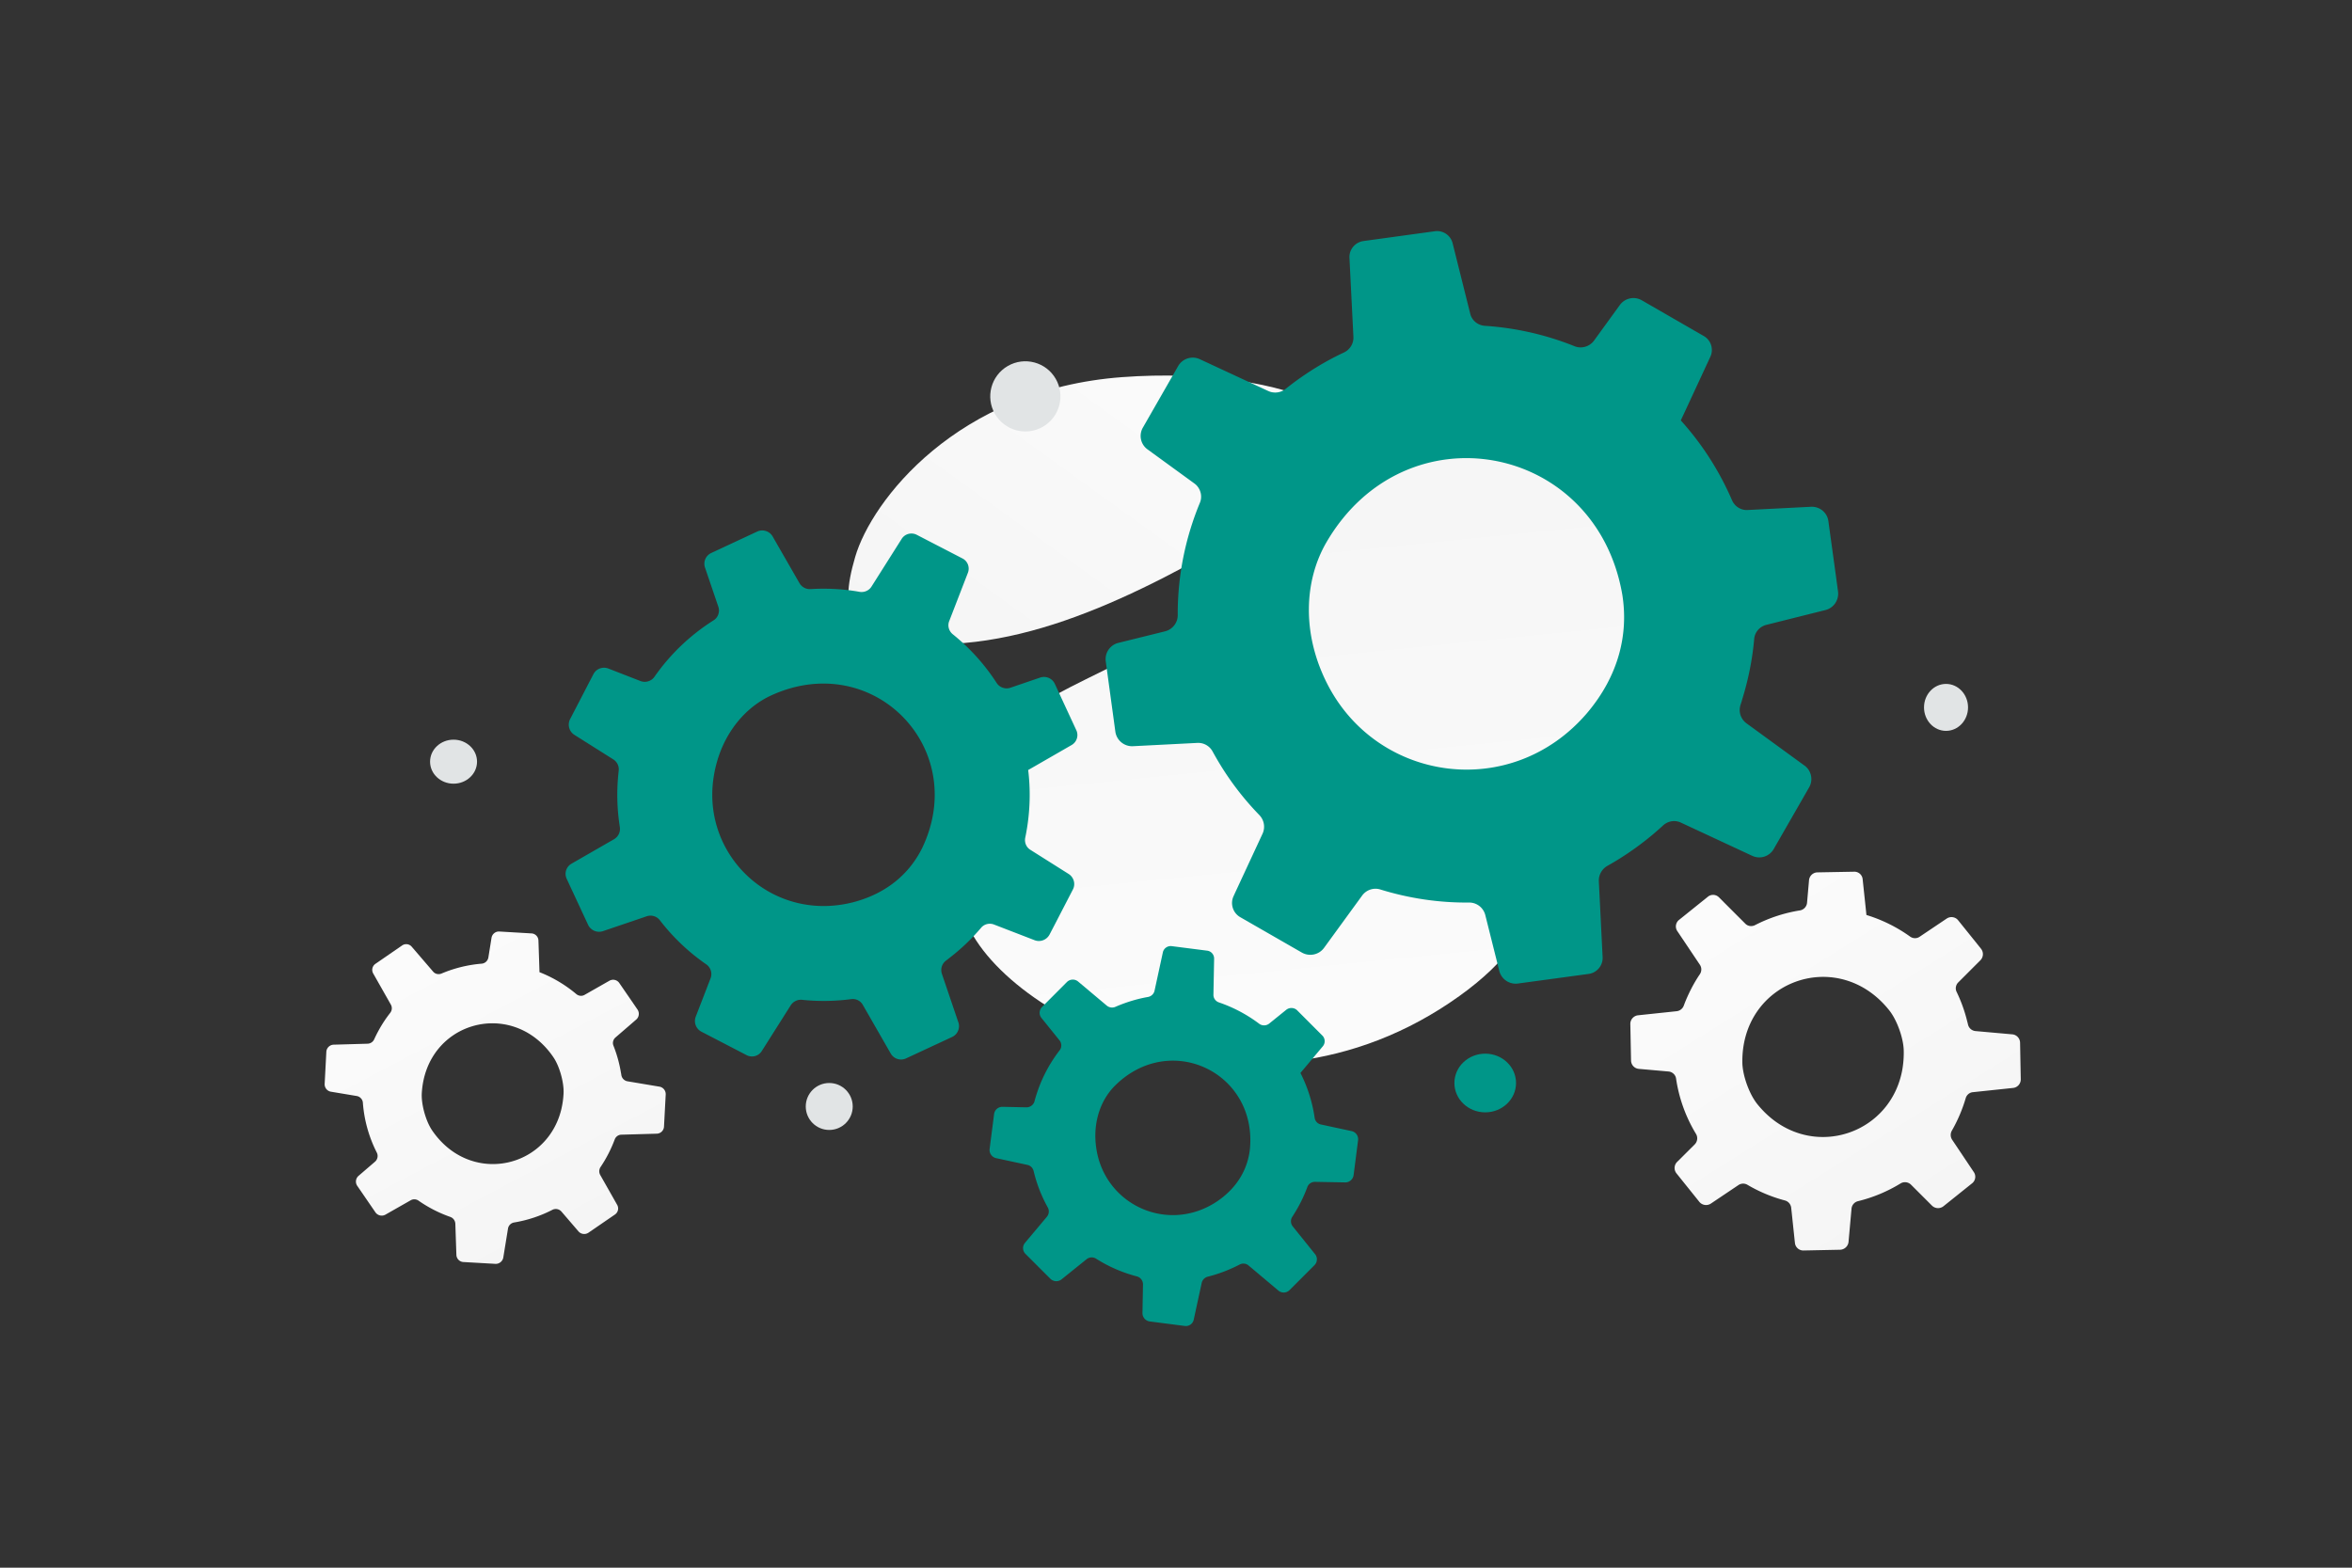 <svg width="900" height="600" viewBox="0 0 900 600" fill="none" xmlns="http://www.w3.org/2000/svg"><rect x="0" y="0" width="900" height="600" fill="#333333" stroke="none"/><path fill="transparent" d="M0 0h900v600H0z"/><path d="M368.469 349.071c10.358 38.187 108.902 90.237 189.974 32.137 37.706-27.024 26.943-47.644 49.423-86.933 13.4-23.417 36.502-45.41 35.895-72.813-.518-23.655-12.181-45.411-28.547-56.661-36.809-25.301-96.232-31.321-129.674 38.751-33.441 70.072-143.774 47.03-117.071 145.519z" fill="url(#a)"/><path d="M504.004 187.556c-43.938 26.218-89.582 54.544-134.863 58.526-46.712 4.118-48.112-11.621-41.895-32.95 6.218-21.329 38.765-64.074 102.118-68.79 63.37-4.719 115.756 18.674 74.64 43.214z" fill="url(#b)"/><path d="m450.84 140.076-13.225 23.076-.315.549c-1.592 2.821-.83 6.372 1.771 8.263l17.962 13.07c.3.216.569.451.819.701 1.695 1.784 2.266 4.436 1.276 6.735-5.652 13.64-8.54 28.232-8.462 42.987a7.05 7.05 0 0 1-.253 1.765c-.616 2.123-2.356 3.829-4.554 4.395l-17.995 4.454c-2.365.605-4.142 2.527-4.654 4.808-.134.698-.194 1.458-.093 2.225l3.674 26.909c.443 3.304 3.394 5.765 6.762 5.58l24.63-1.258a6.256 6.256 0 0 1 5.842 3.317c1.695 3.074 3.491 6.079 5.479 9.03a110.01 110.01 0 0 0 12.349 15.221l.02.026c1.871 1.927 2.364 4.75 1.236 7.178l-10.551 22.711-.518 1.147c-1.381 2.904-.282 6.454 2.554 8.071l23.57 13.543c2.882 1.628 6.549.868 8.497-1.818l14.551-19.982c1.615-2.226 4.473-3.168 7.052-2.325 10.975 3.387 22.42 5.092 33.917 4.974a6.354 6.354 0 0 1 6.181 4.832l5.337 21.314a6.473 6.473 0 0 0 7.179 4.845l27.028-3.671c3.194-.443 5.512-3.261 5.34-6.446l-1.442-28.952c-.135-2.455 1.153-4.766 3.299-5.977a107.884 107.884 0 0 0 7.808-4.809 112.538 112.538 0 0 0 13.433-10.606c1.86-1.744 4.581-2.214 6.885-1.107l27.287 12.708a6.366 6.366 0 0 0 8.193-2.597l13.59-23.667c1.422-2.51.948-5.69-1.067-7.669-.209-.199-.438-.423-.704-.588l-22.165-16.154c-2.067-1.492-3.068-4.043-2.499-6.519.043-.216.087-.438.17-.648.214-.637.423-1.234.578-1.907a110.583 110.583 0 0 0 4.633-23.209c.193-2.637 2.126-4.849 4.737-5.471l22.515-5.642c3.194-.786 5.272-3.893 4.819-7.158l-.807-5.984-2.872-20.879c-.428-3.279-3.32-5.657-6.636-5.513l-24.262 1.238c-2.591.154-4.95-1.372-5.983-3.753a112.07 112.07 0 0 0-9.988-18.254 110.112 110.112 0 0 0-9.61-12.28l2.221-4.762 9.07-19.551c1.148-2.409.595-5.262-1.257-7.048a5.506 5.506 0 0 0-1.308-.978l-23.718-13.671c-2.822-1.592-6.378-.79-8.29 1.79l-9.919 13.673c-1.676 2.306-4.781 3.219-7.427 2.159a111.44 111.44 0 0 0-34.275-7.809c-2.779-.175-5.082-2.078-5.684-4.71l-6.732-26.943a6.123 6.123 0 0 0-6.754-4.557l-27.316 3.753c-3.24.439-5.583 3.27-5.391 6.481l1.508 30.122c.154 2.591-1.312 4.985-3.684 6.089-5.062 2.349-9.988 5.174-14.795 8.413a111.842 111.842 0 0 0-7.464 5.488 6.396 6.396 0 0 1-6.625.818l-26.165-12.169a6.431 6.431 0 0 0-8.313 2.583zm57.368 122.284c-10.148-19.417-9.259-39.935-.681-54.747 30.154-51.873 103.188-38.33 113.251 19.971 2.389 14.956-1.243 30.889-13.535 45.381-28.741 33.524-79.61 26.495-99.035-10.605zm-218.451-58.923-17.211 8.029-.41.191c-2.089.992-3.106 3.378-2.366 5.551l5.108 15.018c.086.249.147.496.189.745.256 1.739-.502 3.522-2.026 4.456a79.065 79.065 0 0 0-22.621 21.609 5.075 5.075 0 0 1-.874.926 4.592 4.592 0 0 1-4.466.692l-12.335-4.803a4.6 4.6 0 0 0-4.694.892 4.99 4.99 0 0 0-.97 1.26l-8.924 17.217c-1.102 2.11-.391 4.761 1.651 6.038l14.893 9.398a4.468 4.468 0 0 1 2.045 4.339 84.764 84.764 0 0 0-.517 7.525 78.674 78.674 0 0 0 .946 13.964l.001.023a4.562 4.562 0 0 1-2.231 4.698l-15.501 8.915-.774.456c-2.001 1.127-2.819 3.651-1.829 5.761l8.186 17.601c1.012 2.135 3.464 3.2 5.706 2.434l16.713-5.677c1.859-.635 3.914-.009 5.072 1.544 5.013 6.491 10.991 12.195 17.75 16.855a4.538 4.538 0 0 1 1.62 5.363l-5.653 14.635a4.624 4.624 0 0 0 2.197 5.782l17.285 8.975c2.047 1.055 4.559.364 5.769-1.565l11.068-17.491a4.617 4.617 0 0 1 4.384-2.132c2.154.227 4.334.362 6.536.405a80.244 80.244 0 0 0 12.203-.665c1.803-.252 3.585.593 4.474 2.186l10.698 18.642a4.546 4.546 0 0 0 5.851 1.855l17.667-8.222a4.57 4.57 0 0 0 2.532-4.916c-.04-.202-.082-.427-.169-.633l-6.292-18.546c-.592-1.721-.127-3.622 1.224-4.833.114-.108.23-.219.365-.308.387-.284.755-.546 1.122-.875A78.936 78.936 0 0 0 375.4 355.11c1.198-1.459 3.236-1.955 5.016-1.244l15.461 5.969c2.188.855 4.679-.104 5.758-2.195l1.991-3.825 6.912-13.368c1.099-2.09.39-4.667-1.605-5.947l-14.67-9.258c-1.576-.976-2.325-2.837-1.948-4.651a80.017 80.017 0 0 0 1.679-14.763 78.577 78.577 0 0 0-.558-11.121l3.256-1.866 13.336-7.68a4.39 4.39 0 0 0 2.165-4.63 3.863 3.863 0 0 0-.361-1.109l-8.219-17.736c-.992-2.09-3.397-3.085-5.575-2.365l-11.413 3.9c-1.928.656-4.115-.088-5.223-1.795a79.555 79.555 0 0 0-16.793-18.658c-1.55-1.245-2.111-3.303-1.38-5.087l7.154-18.494a4.372 4.372 0 0 0-2.067-5.438l-17.487-9.047c-2.072-1.077-4.604-.388-5.813 1.565l-11.511 18.201c-.975 1.576-2.816 2.37-4.654 2.038-3.921-.711-7.959-1.089-12.096-1.175a80.262 80.262 0 0 0-6.614.132 4.567 4.567 0 0 1-4.204-2.247l-10.265-17.866a4.594 4.594 0 0 0-5.915-1.913zm-16.82 94.972c2.065-15.508 11.024-27.117 22.124-32.234 38.938-17.872 75.994 20.076 57.884 58.243-4.758 9.712-13.432 17.518-26.568 20.919-30.565 7.744-57.363-17.284-53.44-46.928zm135.324 77.441-9.31 9.337-.221.222a3.147 3.147 0 0 0-.22 4.184l6.909 8.575c.116.141.214.289.302.44.581 1.073.512 2.416-.259 3.389a54.864 54.864 0 0 0-9.601 19.481 3.474 3.474 0 0 1-.349.812 3.188 3.188 0 0 1-2.747 1.516l-9.188-.192a3.193 3.193 0 0 0-2.848 1.7 3.425 3.425 0 0 0-.332 1.053l-1.716 13.353a3.213 3.213 0 0 0 2.515 3.544l11.951 2.578a3.101 3.101 0 0 1 2.368 2.342c.414 1.69.886 3.36 1.456 5.03a54.638 54.638 0 0 0 3.945 8.879l.006.015a3.167 3.167 0 0 1-.335 3.595l-7.983 9.507-.396.482a3.097 3.097 0 0 0 .18 4.193l9.533 9.525c1.168 1.151 3.022 1.261 4.301.227l9.544-7.684a3.131 3.131 0 0 1 3.676-.202 55.129 55.129 0 0 0 15.59 6.76 3.15 3.15 0 0 1 2.335 3.111l-.198 10.89a3.209 3.209 0 0 0 2.81 3.246l13.41 1.733a3.07 3.07 0 0 0 3.388-2.396l3.049-14.042a3.204 3.204 0 0 1 2.35-2.435 53.427 53.427 0 0 0 4.358-1.294 55.759 55.759 0 0 0 7.799-3.341c1.115-.595 2.478-.468 3.438.359l11.419 9.606a3.155 3.155 0 0 0 4.256-.185l9.561-9.572a3.172 3.172 0 0 0 .479-3.809c-.074-.122-.155-.259-.261-.372l-8.522-10.594c-.797-.98-.947-2.331-.354-3.442.048-.098.098-.199.165-.289.184-.277.362-.536.523-.838a54.84 54.84 0 0 0 5.214-10.509c.433-1.237 1.644-2.047 2.974-2.007l11.504.207c1.63.036 3.026-1.182 3.231-2.804l.386-2.968 1.322-10.363c.218-1.625-.859-3.137-2.464-3.496l-11.772-2.541c-1.26-.26-2.192-1.295-2.379-2.568a55.567 55.567 0 0 0-2.423-10.026 54.666 54.666 0 0 0-3.014-7.119l1.678-1.992 6.865-8.186a3.05 3.05 0 0 0 .309-3.536c-.13-.236-.3-.443-.5-.637l-9.586-9.605c-1.145-1.127-2.951-1.202-4.199-.214l-6.513 5.263c-1.1.887-2.704.923-3.833.074a55.26 55.26 0 0 0-15.396-8.163c-1.307-.443-2.164-1.651-2.113-2.988l.258-13.764a3.036 3.036 0 0 0-2.644-3.054l-13.559-1.731c-1.607-.208-3.094.844-3.417 2.406l-3.168 14.611c-.26 1.26-1.271 2.217-2.549 2.438-2.726.471-5.449 1.187-8.167 2.117a55.49 55.49 0 0 0-4.281 1.662 3.173 3.173 0 0 1-3.277-.463l-10.951-9.204a3.189 3.189 0 0 0-4.312.163zm11.666 65.935c-2.35-10.604.726-20.309 6.743-26.291 21.131-20.933 54.337-5.02 51.624 24.182-.787 7.467-4.583 14.624-12.338 19.972-18.084 12.334-41.523 2.401-46.029-17.863z" fill="#009688"/><path d="m623.852 391.922.266 13.67.008.325a3.256 3.256 0 0 0 2.965 3.171l11.378 1.005c.189.017.37.047.545.094 1.218.338 2.173 1.354 2.342 2.631A56.843 56.843 0 0 0 648.988 434c.16.271.276.557.355.845a3.317 3.317 0 0 1-.847 3.144l-6.759 6.727a3.315 3.315 0 0 0-.783 3.352c.124.345.3.694.548 1.007l8.736 10.885a3.33 3.33 0 0 0 4.457.67l10.533-7.074a3.22 3.22 0 0 1 3.453-.086 56.771 56.771 0 0 0 14.273 5.966l.014.007a3.278 3.278 0 0 1 2.443 2.837l1.354 12.796.076.643c.157 1.646 1.582 2.917 3.261 2.88l13.983-.282c1.701-.047 3.116-1.351 3.269-3.049l1.137-12.657a3.248 3.248 0 0 1 2.497-2.89 57.254 57.254 0 0 0 16.277-6.788 3.267 3.267 0 0 1 4.004.494l7.983 7.98a3.33 3.33 0 0 0 4.448.236l10.952-8.772a3.184 3.184 0 0 0 .651-4.254l-8.289-12.375a3.334 3.334 0 0 1-.127-3.509 57.955 57.955 0 0 0 5.295-12.413c.358-1.263 1.437-2.189 2.744-2.311l15.396-1.624a3.28 3.28 0 0 0 2.928-3.315l-.261-14.024a3.285 3.285 0 0 0-2.5-3.097c-.146-.033-.306-.071-.465-.075l-14.05-1.25c-1.306-.11-2.422-.971-2.824-2.212-.039-.108-.078-.214-.095-.33-.074-.339-.14-.656-.25-.993a56.809 56.809 0 0 0-4.091-11.451c-.611-1.215-.345-2.699.643-3.667l8.44-8.444c1.199-1.191 1.295-3.113.232-4.431l-1.939-2.425-6.788-8.439c-1.056-1.333-2.961-1.614-4.385-.672l-10.376 6.969c-1.104.753-2.546.706-3.631-.07a57.513 57.513 0 0 0-16.715-8.267l-.279-2.686-1.169-11.017a3.163 3.163 0 0 0-2.419-2.774 2.896 2.896 0 0 0-.836-.086l-14.076.256c-1.665.044-3.023 1.341-3.184 2.981l-.761 8.651c-.13 1.458-1.257 2.684-2.707 2.919a57.366 57.366 0 0 0-17.184 5.631c-1.273.657-2.793.43-3.753-.571l-10.092-10.09a3.152 3.152 0 0 0-4.186-.22l-11.058 8.885c-1.313 1.048-1.598 2.918-.664 4.283l8.628 12.872c.752 1.103.739 2.543-.015 3.657-1.612 2.376-3.039 4.925-4.302 7.625a57.272 57.272 0 0 0-1.842 4.394 3.295 3.295 0 0 1-2.706 2.115l-14.759 1.562a3.322 3.322 0 0 0-2.979 3.343zm57.637 38.697c-3.225-1.969-6.248-4.595-8.957-7.933-.584-.701-1.149-1.554-1.701-2.475-2.328-3.999-4.056-9.505-4.116-13.536-.412-30.837 35.385-44.202 55.235-21.177.321.382.643.764.958 1.162 2.957 3.685 5.447 10.619 5.561 15.336a38.203 38.203 0 0 1-.49 7.08c-3.814 22.379-28.113 32.748-46.49 21.543z" fill="url(#c)"/><path d="m124.875 402.558-.628 12.001-.013.285a2.878 2.878 0 0 0 2.391 2.981l9.878 1.649c.164.028.321.067.471.12 1.043.378 1.813 1.333 1.88 2.464a50.333 50.333 0 0 0 5.337 19.084c.123.248.206.507.257.765a2.912 2.912 0 0 1-.937 2.699l-6.33 5.44a2.913 2.913 0 0 0-.895 2.886c.088.31.219.628.416.919l6.948 10.132a2.92 2.92 0 0 0 3.853.889l9.648-5.49a2.813 2.813 0 0 1 3.023.158 49.989 49.989 0 0 0 12.095 6.194l.012.007a2.9 2.9 0 0 1 1.956 2.652l.379 11.308.025.569a2.832 2.832 0 0 0 2.669 2.745l12.235.697a2.933 2.933 0 0 0 3.048-2.452l1.79-11.018a2.832 2.832 0 0 1 2.363-2.365 49.78 49.78 0 0 0 14.649-4.851c1.176-.59 2.6-.31 3.468.704l6.473 7.534a2.913 2.913 0 0 0 3.871.507l10.122-6.949a2.798 2.798 0 0 0 .836-3.685l-6.464-11.408a2.935 2.935 0 0 1 .11-3.084 50.624 50.624 0 0 0 5.407-10.525 2.76 2.76 0 0 1 2.542-1.84l13.555-.384a2.858 2.858 0 0 0 2.767-2.707l.654-12.312a2.904 2.904 0 0 0-1.989-2.883c-.126-.039-.263-.084-.402-.097l-12.197-2.046a2.854 2.854 0 0 1-2.329-2.129c-.027-.098-.055-.193-.062-.296-.044-.302-.081-.585-.156-.887a50.245 50.245 0 0 0-2.855-10.315c-.458-1.106-.132-2.389.793-3.171l7.906-6.831c1.122-.964 1.327-2.642.48-3.87l-1.541-2.256-5.4-7.857a2.874 2.874 0 0 0-3.79-.884l-9.504 5.408c-1.012.586-2.269.446-3.168-.307a50.787 50.787 0 0 0-7.726-5.356 49.84 49.84 0 0 0-6.359-3.02l-.075-2.374-.328-9.736a2.798 2.798 0 0 0-1.94-2.595 2.555 2.555 0 0 0-.724-.132l-12.316-.726c-1.457-.074-2.725.971-2.969 2.398l-1.209 7.531c-.206 1.271-1.267 2.269-2.549 2.376a49.93 49.93 0 0 0-15.369 3.777c-1.153.489-2.467.187-3.243-.755l-8.183-9.526a2.759 2.759 0 0 0-3.644-.476l-10.221 7.042a2.797 2.797 0 0 0-.849 3.709l6.728 11.867a2.854 2.854 0 0 1-.242 3.205 48.273 48.273 0 0 0-4.239 6.393 50.073 50.073 0 0 0-1.885 3.727 2.868 2.868 0 0 1-2.498 1.671l-12.994.372a2.897 2.897 0 0 0-2.813 2.73zm47.926 37.816c-2.693-1.945-5.17-4.451-7.327-7.56-.466-.654-.906-1.439-1.33-2.284-1.783-3.663-2.946-8.606-2.746-12.144 1.58-27.06 33.699-36.358 49.595-14.833.256.357.514.714.764 1.084 2.351 3.43 4.091 9.676 3.894 13.819a33.586 33.586 0 0 1-.874 6.173c-4.739 19.36-26.623 26.809-41.976 15.745z" fill="url(#d)"/><ellipse cx="173.553" cy="291.516" rx="8.985" ry="8.423" transform="rotate(-180 173.553 291.516)" fill="#E1E4E5"/><ellipse cx="744.652" cy="270.739" rx="8.423" ry="8.985" transform="rotate(-180 744.652 270.739)" fill="#E1E4E5"/><circle cx="317.31" cy="423.481" r="8.985" transform="rotate(-180 317.31 423.481)" fill="#E1E4E5"/><circle r="13.428" transform="scale(-1 1) rotate(30 -479.257 -656.284)" fill="#E1E4E5"/><ellipse cx="568.325" cy="414.497" rx="11.793" ry="11.231" fill="#009688"/><defs><linearGradient id="a" x1="530.42" y1="544.976" x2="463.12" y2="-119.313" gradientUnits="userSpaceOnUse"><stop stop-color="#fff"/><stop offset="1" stop-color="#EEE"/></linearGradient><linearGradient id="b" x1="528.309" y1="49.046" x2="258.003" y2="423.561" gradientUnits="userSpaceOnUse"><stop stop-color="#fff"/><stop offset="1" stop-color="#EEE"/></linearGradient><linearGradient id="c" x1="613.352" y1="270.393" x2="821.728" y2="602.832" gradientUnits="userSpaceOnUse"><stop stop-color="#fff"/><stop offset="1" stop-color="#EEE"/></linearGradient><linearGradient id="d" x1="123.344" y1="295.315" x2="284.551" y2="600.786" gradientUnits="userSpaceOnUse"><stop stop-color="#fff"/><stop offset="1" stop-color="#EEE"/></linearGradient></defs></svg>